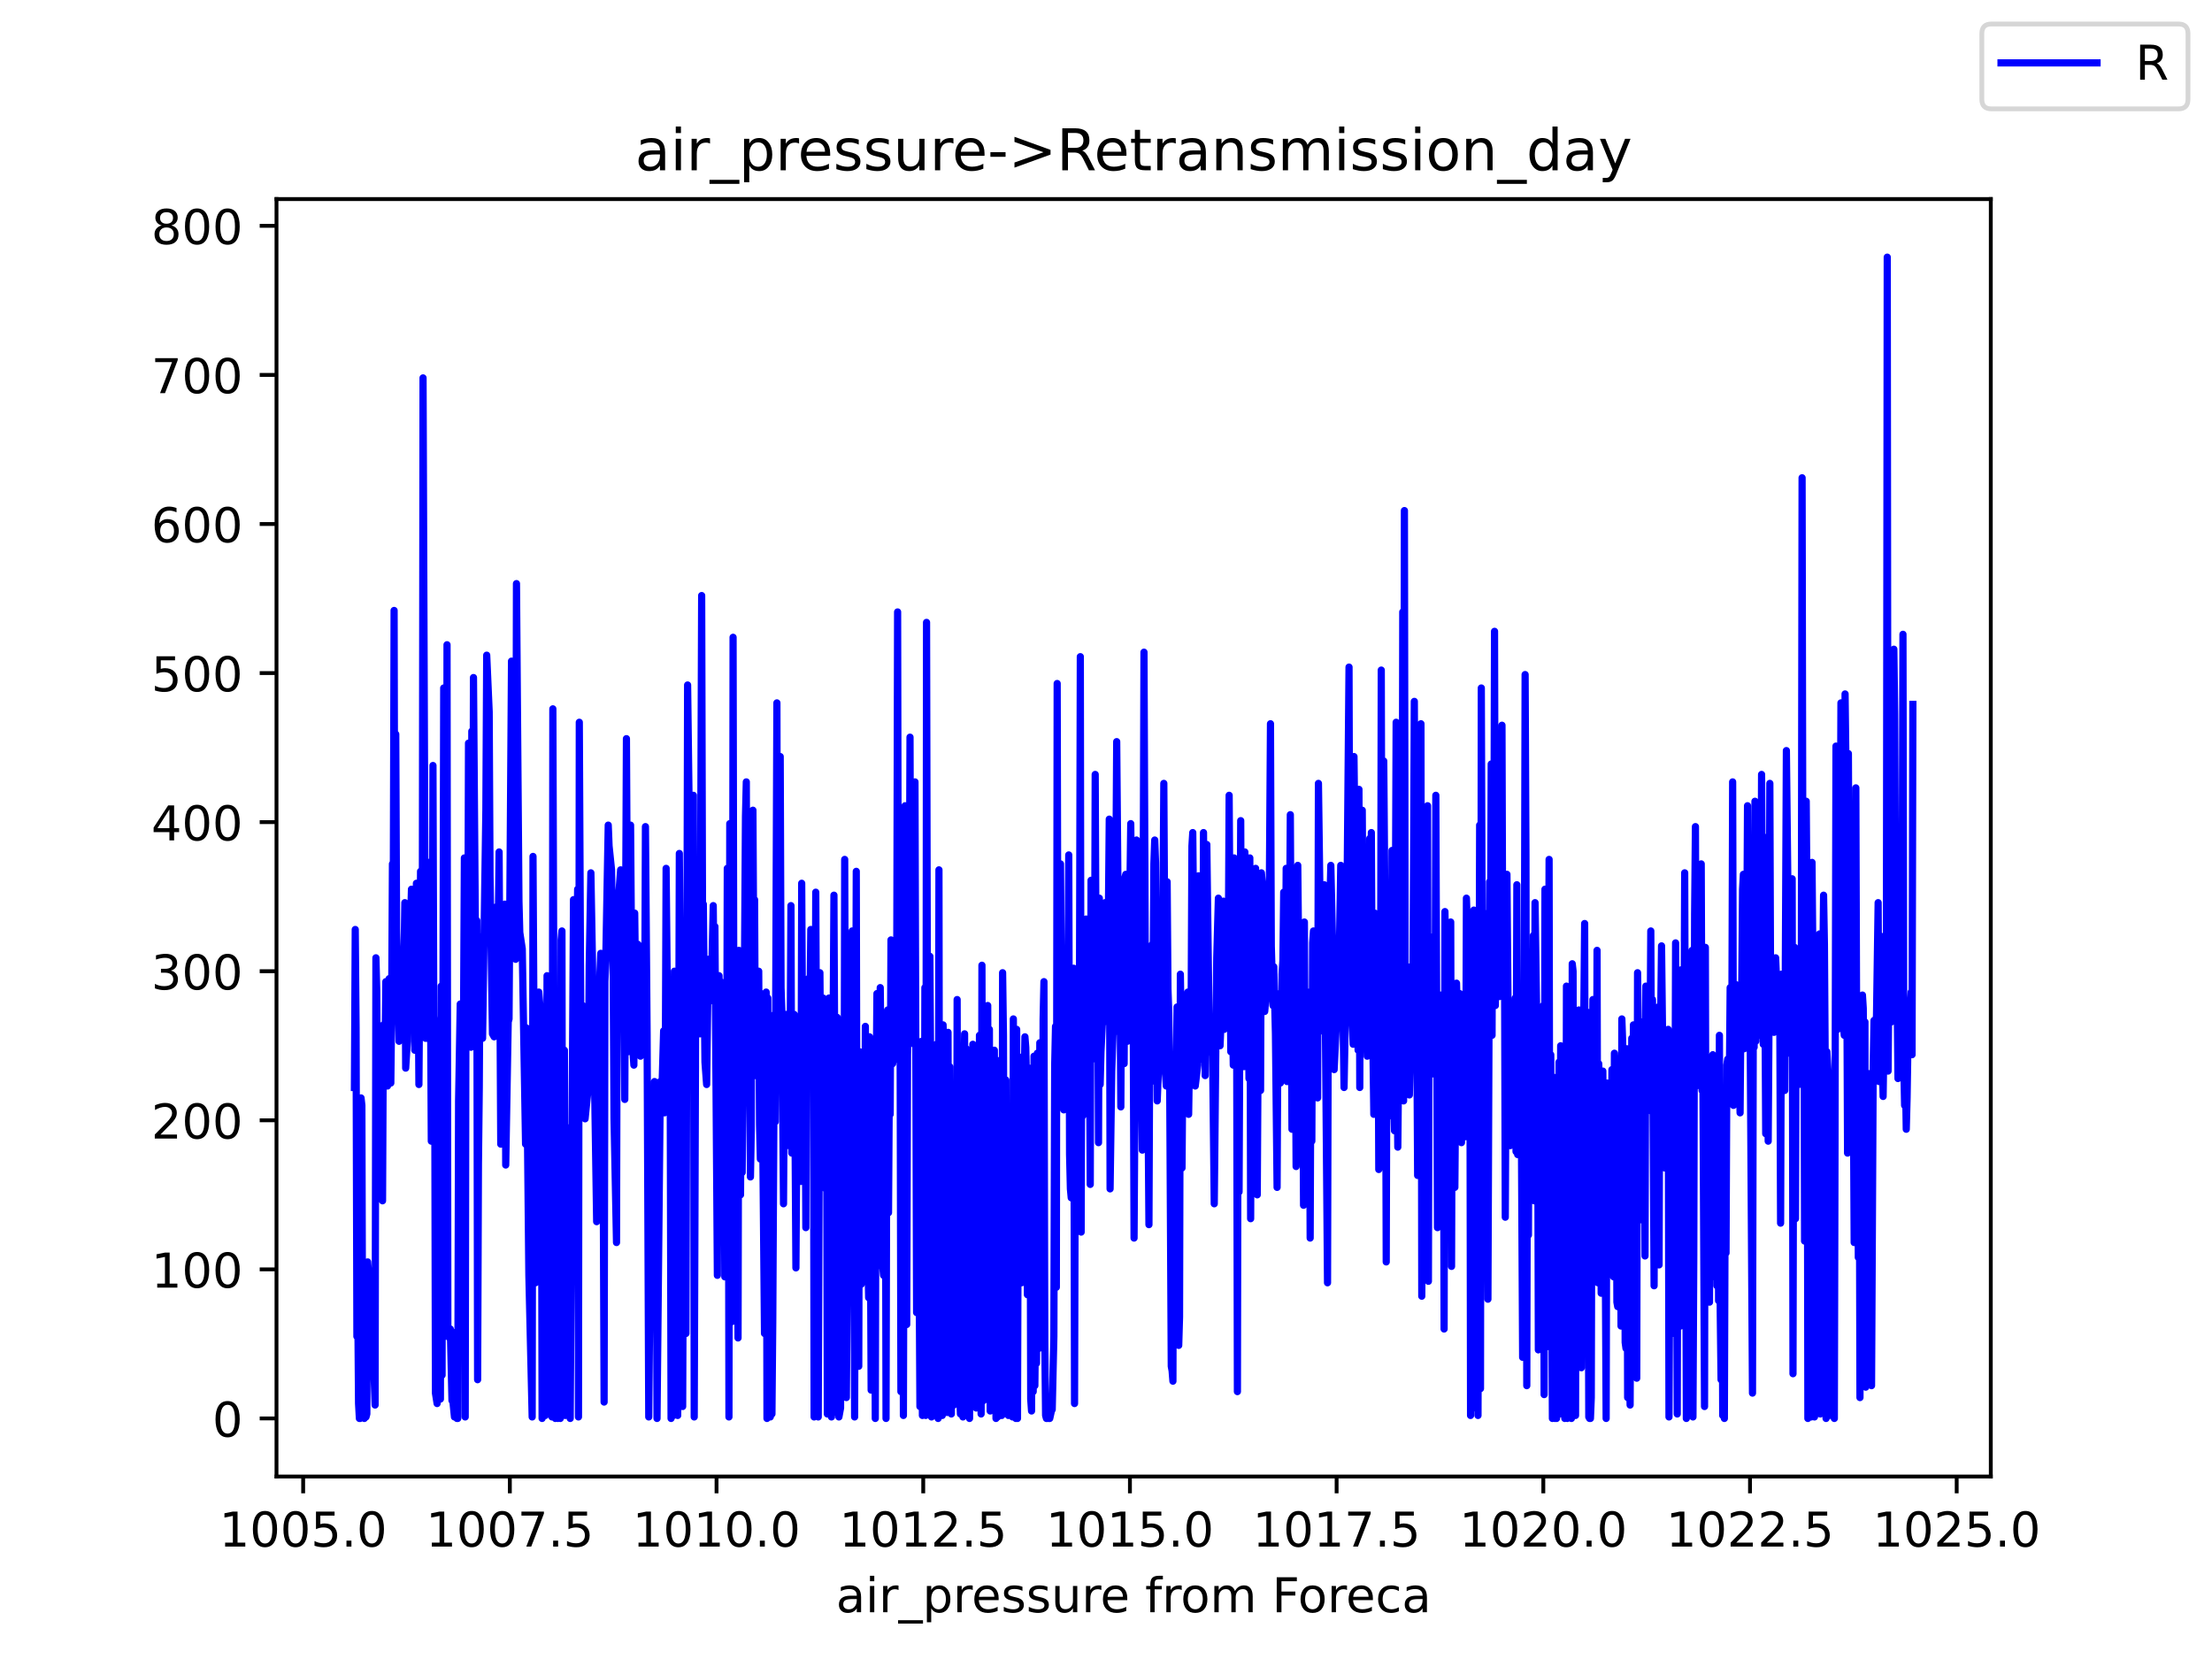 <?xml version="1.0" encoding="utf-8" standalone="no"?>
<!DOCTYPE svg PUBLIC "-//W3C//DTD SVG 1.1//EN"
  "http://www.w3.org/Graphics/SVG/1.1/DTD/svg11.dtd">
<!-- Created with matplotlib (https://matplotlib.org/) -->
<svg height="345.6pt" version="1.1" viewBox="0 0 460.8 345.6" width="460.8pt" xmlns="http://www.w3.org/2000/svg" xmlns:xlink="http://www.w3.org/1999/xlink">
 <defs>
  <style type="text/css">*{stroke-linecap:butt;stroke-linejoin:round;}</style>
 </defs>
 <g id="figure_1">
  <g id="patch_1">
   <path d="M 0 345.6 
L 460.8 345.6 
L 460.8 0 
L 0 0 
z
" style="fill:#ffffff;"/>
  </g>
  <g id="axes_1">
   <g id="patch_2">
    <path d="M 57.6 307.584 
L 414.72 307.584 
L 414.72 41.472 
L 57.6 41.472 
z
" style="fill:#ffffff;"/>
   </g>
   <g id="matplotlib.axis_1">
    <g id="xtick_1">
     <g id="line2d_1">
      <defs>
       <path d="M 0 0 
L 0 3.5 
" id="m74d2230167" style="stroke:#000000;stroke-width:0.8;"/>
      </defs>
      <g>
       <use style="stroke:#000000;stroke-width:0.8;" x="63.154" xlink:href="#m74d2230167" y="307.584"/>
      </g>
     </g>
     <g id="text_1">
      <!-- 1005.0 -->
      <g transform="translate(45.659 322.182)scale(0.1 -0.1)">
       <defs>
        <path d="M 12.406 8.297 
L 28.516 8.297 
L 28.516 63.922 
L 10.984 60.406 
L 10.984 69.391 
L 28.422 72.906 
L 38.281 72.906 
L 38.281 8.297 
L 54.391 8.297 
L 54.391 0 
L 12.406 0 
z
" id="DejaVuSans-49"/>
        <path d="M 31.781 66.406 
Q 24.172 66.406 20.328 58.906 
Q 16.5 51.422 16.5 36.375 
Q 16.5 21.391 20.328 13.891 
Q 24.172 6.391 31.781 6.391 
Q 39.453 6.391 43.281 13.891 
Q 47.125 21.391 47.125 36.375 
Q 47.125 51.422 43.281 58.906 
Q 39.453 66.406 31.781 66.406 
z
M 31.781 74.219 
Q 44.047 74.219 50.516 64.516 
Q 56.984 54.828 56.984 36.375 
Q 56.984 17.969 50.516 8.266 
Q 44.047 -1.422 31.781 -1.422 
Q 19.531 -1.422 13.062 8.266 
Q 6.594 17.969 6.594 36.375 
Q 6.594 54.828 13.062 64.516 
Q 19.531 74.219 31.781 74.219 
z
" id="DejaVuSans-48"/>
        <path d="M 10.797 72.906 
L 49.516 72.906 
L 49.516 64.594 
L 19.828 64.594 
L 19.828 46.734 
Q 21.969 47.469 24.109 47.828 
Q 26.266 48.188 28.422 48.188 
Q 40.625 48.188 47.75 41.5 
Q 54.891 34.812 54.891 23.391 
Q 54.891 11.625 47.562 5.094 
Q 40.234 -1.422 26.906 -1.422 
Q 22.312 -1.422 17.547 -0.641 
Q 12.797 0.141 7.719 1.703 
L 7.719 11.625 
Q 12.109 9.234 16.797 8.062 
Q 21.484 6.891 26.703 6.891 
Q 35.156 6.891 40.078 11.328 
Q 45.016 15.766 45.016 23.391 
Q 45.016 31 40.078 35.438 
Q 35.156 39.891 26.703 39.891 
Q 22.75 39.891 18.812 39.016 
Q 14.891 38.141 10.797 36.281 
z
" id="DejaVuSans-53"/>
        <path d="M 10.688 12.406 
L 21 12.406 
L 21 0 
L 10.688 0 
z
" id="DejaVuSans-46"/>
       </defs>
       <use xlink:href="#DejaVuSans-49"/>
       <use x="63.623" xlink:href="#DejaVuSans-48"/>
       <use x="127.246" xlink:href="#DejaVuSans-48"/>
       <use x="190.869" xlink:href="#DejaVuSans-53"/>
       <use x="254.492" xlink:href="#DejaVuSans-46"/>
       <use x="286.279" xlink:href="#DejaVuSans-48"/>
      </g>
     </g>
    </g>
    <g id="xtick_2">
     <g id="line2d_2">
      <g>
       <use style="stroke:#000000;stroke-width:0.8;" x="106.212" xlink:href="#m74d2230167" y="307.584"/>
      </g>
     </g>
     <g id="text_2">
      <!-- 1007.5 -->
      <g transform="translate(88.717 322.182)scale(0.1 -0.1)">
       <defs>
        <path d="M 8.203 72.906 
L 55.078 72.906 
L 55.078 68.703 
L 28.609 0 
L 18.312 0 
L 43.219 64.594 
L 8.203 64.594 
z
" id="DejaVuSans-55"/>
       </defs>
       <use xlink:href="#DejaVuSans-49"/>
       <use x="63.623" xlink:href="#DejaVuSans-48"/>
       <use x="127.246" xlink:href="#DejaVuSans-48"/>
       <use x="190.869" xlink:href="#DejaVuSans-55"/>
       <use x="254.492" xlink:href="#DejaVuSans-46"/>
       <use x="286.279" xlink:href="#DejaVuSans-53"/>
      </g>
     </g>
    </g>
    <g id="xtick_3">
     <g id="line2d_3">
      <g>
       <use style="stroke:#000000;stroke-width:0.8;" x="149.27" xlink:href="#m74d2230167" y="307.584"/>
      </g>
     </g>
     <g id="text_3">
      <!-- 1010.0 -->
      <g transform="translate(131.774 322.182)scale(0.1 -0.1)">
       <use xlink:href="#DejaVuSans-49"/>
       <use x="63.623" xlink:href="#DejaVuSans-48"/>
       <use x="127.246" xlink:href="#DejaVuSans-49"/>
       <use x="190.869" xlink:href="#DejaVuSans-48"/>
       <use x="254.492" xlink:href="#DejaVuSans-46"/>
       <use x="286.279" xlink:href="#DejaVuSans-48"/>
      </g>
     </g>
    </g>
    <g id="xtick_4">
     <g id="line2d_4">
      <g>
       <use style="stroke:#000000;stroke-width:0.8;" x="192.327" xlink:href="#m74d2230167" y="307.584"/>
      </g>
     </g>
     <g id="text_4">
      <!-- 1012.5 -->
      <g transform="translate(174.832 322.182)scale(0.1 -0.1)">
       <defs>
        <path d="M 19.188 8.297 
L 53.609 8.297 
L 53.609 0 
L 7.328 0 
L 7.328 8.297 
Q 12.938 14.109 22.625 23.891 
Q 32.328 33.688 34.812 36.531 
Q 39.547 41.844 41.422 45.531 
Q 43.312 49.219 43.312 52.781 
Q 43.312 58.594 39.234 62.25 
Q 35.156 65.922 28.609 65.922 
Q 23.969 65.922 18.812 64.312 
Q 13.672 62.703 7.812 59.422 
L 7.812 69.391 
Q 13.766 71.781 18.938 73 
Q 24.125 74.219 28.422 74.219 
Q 39.75 74.219 46.484 68.547 
Q 53.219 62.891 53.219 53.422 
Q 53.219 48.922 51.531 44.891 
Q 49.859 40.875 45.406 35.406 
Q 44.188 33.984 37.641 27.219 
Q 31.109 20.453 19.188 8.297 
z
" id="DejaVuSans-50"/>
       </defs>
       <use xlink:href="#DejaVuSans-49"/>
       <use x="63.623" xlink:href="#DejaVuSans-48"/>
       <use x="127.246" xlink:href="#DejaVuSans-49"/>
       <use x="190.869" xlink:href="#DejaVuSans-50"/>
       <use x="254.492" xlink:href="#DejaVuSans-46"/>
       <use x="286.279" xlink:href="#DejaVuSans-53"/>
      </g>
     </g>
    </g>
    <g id="xtick_5">
     <g id="line2d_5">
      <g>
       <use style="stroke:#000000;stroke-width:0.8;" x="235.385" xlink:href="#m74d2230167" y="307.584"/>
      </g>
     </g>
     <g id="text_5">
      <!-- 1015.0 -->
      <g transform="translate(217.89 322.182)scale(0.1 -0.1)">
       <use xlink:href="#DejaVuSans-49"/>
       <use x="63.623" xlink:href="#DejaVuSans-48"/>
       <use x="127.246" xlink:href="#DejaVuSans-49"/>
       <use x="190.869" xlink:href="#DejaVuSans-53"/>
       <use x="254.492" xlink:href="#DejaVuSans-46"/>
       <use x="286.279" xlink:href="#DejaVuSans-48"/>
      </g>
     </g>
    </g>
    <g id="xtick_6">
     <g id="line2d_6">
      <g>
       <use style="stroke:#000000;stroke-width:0.8;" x="278.443" xlink:href="#m74d2230167" y="307.584"/>
      </g>
     </g>
     <g id="text_6">
      <!-- 1017.5 -->
      <g transform="translate(260.947 322.182)scale(0.1 -0.1)">
       <use xlink:href="#DejaVuSans-49"/>
       <use x="63.623" xlink:href="#DejaVuSans-48"/>
       <use x="127.246" xlink:href="#DejaVuSans-49"/>
       <use x="190.869" xlink:href="#DejaVuSans-55"/>
       <use x="254.492" xlink:href="#DejaVuSans-46"/>
       <use x="286.279" xlink:href="#DejaVuSans-53"/>
      </g>
     </g>
    </g>
    <g id="xtick_7">
     <g id="line2d_7">
      <g>
       <use style="stroke:#000000;stroke-width:0.8;" x="321.5" xlink:href="#m74d2230167" y="307.584"/>
      </g>
     </g>
     <g id="text_7">
      <!-- 1020.0 -->
      <g transform="translate(304.005 322.182)scale(0.1 -0.1)">
       <use xlink:href="#DejaVuSans-49"/>
       <use x="63.623" xlink:href="#DejaVuSans-48"/>
       <use x="127.246" xlink:href="#DejaVuSans-50"/>
       <use x="190.869" xlink:href="#DejaVuSans-48"/>
       <use x="254.492" xlink:href="#DejaVuSans-46"/>
       <use x="286.279" xlink:href="#DejaVuSans-48"/>
      </g>
     </g>
    </g>
    <g id="xtick_8">
     <g id="line2d_8">
      <g>
       <use style="stroke:#000000;stroke-width:0.8;" x="364.558" xlink:href="#m74d2230167" y="307.584"/>
      </g>
     </g>
     <g id="text_8">
      <!-- 1022.5 -->
      <g transform="translate(347.063 322.182)scale(0.1 -0.1)">
       <use xlink:href="#DejaVuSans-49"/>
       <use x="63.623" xlink:href="#DejaVuSans-48"/>
       <use x="127.246" xlink:href="#DejaVuSans-50"/>
       <use x="190.869" xlink:href="#DejaVuSans-50"/>
       <use x="254.492" xlink:href="#DejaVuSans-46"/>
       <use x="286.279" xlink:href="#DejaVuSans-53"/>
      </g>
     </g>
    </g>
    <g id="xtick_9">
     <g id="line2d_9">
      <g>
       <use style="stroke:#000000;stroke-width:0.8;" x="407.615" xlink:href="#m74d2230167" y="307.584"/>
      </g>
     </g>
     <g id="text_9">
      <!-- 1025.0 -->
      <g transform="translate(390.12 322.182)scale(0.1 -0.1)">
       <use xlink:href="#DejaVuSans-49"/>
       <use x="63.623" xlink:href="#DejaVuSans-48"/>
       <use x="127.246" xlink:href="#DejaVuSans-50"/>
       <use x="190.869" xlink:href="#DejaVuSans-53"/>
       <use x="254.492" xlink:href="#DejaVuSans-46"/>
       <use x="286.279" xlink:href="#DejaVuSans-48"/>
      </g>
     </g>
    </g>
    <g id="text_10">
     <!-- air_pressure from Foreca -->
     <g transform="translate(174.162 335.861)scale(0.1 -0.1)">
      <defs>
       <path d="M 34.281 27.484 
Q 23.391 27.484 19.188 25 
Q 14.984 22.516 14.984 16.5 
Q 14.984 11.719 18.141 8.906 
Q 21.297 6.109 26.703 6.109 
Q 34.188 6.109 38.703 11.406 
Q 43.219 16.703 43.219 25.484 
L 43.219 27.484 
z
M 52.203 31.203 
L 52.203 0 
L 43.219 0 
L 43.219 8.297 
Q 40.141 3.328 35.547 0.953 
Q 30.953 -1.422 24.312 -1.422 
Q 15.922 -1.422 10.953 3.297 
Q 6 8.016 6 15.922 
Q 6 25.141 12.172 29.828 
Q 18.359 34.516 30.609 34.516 
L 43.219 34.516 
L 43.219 35.406 
Q 43.219 41.609 39.141 45 
Q 35.062 48.391 27.688 48.391 
Q 23 48.391 18.547 47.266 
Q 14.109 46.141 10.016 43.891 
L 10.016 52.203 
Q 14.938 54.109 19.578 55.047 
Q 24.219 56 28.609 56 
Q 40.484 56 46.344 49.844 
Q 52.203 43.703 52.203 31.203 
z
" id="DejaVuSans-97"/>
       <path d="M 9.422 54.688 
L 18.406 54.688 
L 18.406 0 
L 9.422 0 
z
M 9.422 75.984 
L 18.406 75.984 
L 18.406 64.594 
L 9.422 64.594 
z
" id="DejaVuSans-105"/>
       <path d="M 41.109 46.297 
Q 39.594 47.172 37.812 47.578 
Q 36.031 48 33.891 48 
Q 26.266 48 22.188 43.047 
Q 18.109 38.094 18.109 28.812 
L 18.109 0 
L 9.078 0 
L 9.078 54.688 
L 18.109 54.688 
L 18.109 46.188 
Q 20.953 51.172 25.484 53.578 
Q 30.031 56 36.531 56 
Q 37.453 56 38.578 55.875 
Q 39.703 55.766 41.062 55.516 
z
" id="DejaVuSans-114"/>
       <path d="M 50.984 -16.609 
L 50.984 -23.578 
L -0.984 -23.578 
L -0.984 -16.609 
z
" id="DejaVuSans-95"/>
       <path d="M 18.109 8.203 
L 18.109 -20.797 
L 9.078 -20.797 
L 9.078 54.688 
L 18.109 54.688 
L 18.109 46.391 
Q 20.953 51.266 25.266 53.625 
Q 29.594 56 35.594 56 
Q 45.562 56 51.781 48.094 
Q 58.016 40.188 58.016 27.297 
Q 58.016 14.406 51.781 6.484 
Q 45.562 -1.422 35.594 -1.422 
Q 29.594 -1.422 25.266 0.953 
Q 20.953 3.328 18.109 8.203 
z
M 48.688 27.297 
Q 48.688 37.203 44.609 42.844 
Q 40.531 48.484 33.406 48.484 
Q 26.266 48.484 22.188 42.844 
Q 18.109 37.203 18.109 27.297 
Q 18.109 17.391 22.188 11.75 
Q 26.266 6.109 33.406 6.109 
Q 40.531 6.109 44.609 11.75 
Q 48.688 17.391 48.688 27.297 
z
" id="DejaVuSans-112"/>
       <path d="M 56.203 29.594 
L 56.203 25.203 
L 14.891 25.203 
Q 15.484 15.922 20.484 11.062 
Q 25.484 6.203 34.422 6.203 
Q 39.594 6.203 44.453 7.469 
Q 49.312 8.734 54.109 11.281 
L 54.109 2.781 
Q 49.266 0.734 44.188 -0.344 
Q 39.109 -1.422 33.891 -1.422 
Q 20.797 -1.422 13.156 6.188 
Q 5.516 13.812 5.516 26.812 
Q 5.516 40.234 12.766 48.109 
Q 20.016 56 32.328 56 
Q 43.359 56 49.781 48.891 
Q 56.203 41.797 56.203 29.594 
z
M 47.219 32.234 
Q 47.125 39.594 43.094 43.984 
Q 39.062 48.391 32.422 48.391 
Q 24.906 48.391 20.391 44.141 
Q 15.875 39.891 15.188 32.172 
z
" id="DejaVuSans-101"/>
       <path d="M 44.281 53.078 
L 44.281 44.578 
Q 40.484 46.531 36.375 47.5 
Q 32.281 48.484 27.875 48.484 
Q 21.188 48.484 17.844 46.438 
Q 14.5 44.391 14.5 40.281 
Q 14.5 37.156 16.891 35.375 
Q 19.281 33.594 26.516 31.984 
L 29.594 31.297 
Q 39.156 29.25 43.188 25.516 
Q 47.219 21.781 47.219 15.094 
Q 47.219 7.469 41.188 3.016 
Q 35.156 -1.422 24.609 -1.422 
Q 20.219 -1.422 15.453 -0.562 
Q 10.688 0.297 5.422 2 
L 5.422 11.281 
Q 10.406 8.688 15.234 7.391 
Q 20.062 6.109 24.812 6.109 
Q 31.156 6.109 34.562 8.281 
Q 37.984 10.453 37.984 14.406 
Q 37.984 18.062 35.516 20.016 
Q 33.062 21.969 24.703 23.781 
L 21.578 24.516 
Q 13.234 26.266 9.516 29.906 
Q 5.812 33.547 5.812 39.891 
Q 5.812 47.609 11.281 51.797 
Q 16.75 56 26.812 56 
Q 31.781 56 36.172 55.266 
Q 40.578 54.547 44.281 53.078 
z
" id="DejaVuSans-115"/>
       <path d="M 8.5 21.578 
L 8.5 54.688 
L 17.484 54.688 
L 17.484 21.922 
Q 17.484 14.156 20.5 10.266 
Q 23.531 6.391 29.594 6.391 
Q 36.859 6.391 41.078 11.031 
Q 45.312 15.672 45.312 23.688 
L 45.312 54.688 
L 54.297 54.688 
L 54.297 0 
L 45.312 0 
L 45.312 8.406 
Q 42.047 3.422 37.719 1 
Q 33.406 -1.422 27.688 -1.422 
Q 18.266 -1.422 13.375 4.438 
Q 8.5 10.297 8.5 21.578 
z
M 31.109 56 
z
" id="DejaVuSans-117"/>
       <path id="DejaVuSans-32"/>
       <path d="M 37.109 75.984 
L 37.109 68.5 
L 28.516 68.5 
Q 23.688 68.5 21.797 66.547 
Q 19.922 64.594 19.922 59.516 
L 19.922 54.688 
L 34.719 54.688 
L 34.719 47.703 
L 19.922 47.703 
L 19.922 0 
L 10.891 0 
L 10.891 47.703 
L 2.297 47.703 
L 2.297 54.688 
L 10.891 54.688 
L 10.891 58.5 
Q 10.891 67.625 15.141 71.797 
Q 19.391 75.984 28.609 75.984 
z
" id="DejaVuSans-102"/>
       <path d="M 30.609 48.391 
Q 23.391 48.391 19.188 42.75 
Q 14.984 37.109 14.984 27.297 
Q 14.984 17.484 19.156 11.844 
Q 23.344 6.203 30.609 6.203 
Q 37.797 6.203 41.984 11.859 
Q 46.188 17.531 46.188 27.297 
Q 46.188 37.016 41.984 42.703 
Q 37.797 48.391 30.609 48.391 
z
M 30.609 56 
Q 42.328 56 49.016 48.375 
Q 55.719 40.766 55.719 27.297 
Q 55.719 13.875 49.016 6.219 
Q 42.328 -1.422 30.609 -1.422 
Q 18.844 -1.422 12.172 6.219 
Q 5.516 13.875 5.516 27.297 
Q 5.516 40.766 12.172 48.375 
Q 18.844 56 30.609 56 
z
" id="DejaVuSans-111"/>
       <path d="M 52 44.188 
Q 55.375 50.25 60.062 53.125 
Q 64.75 56 71.094 56 
Q 79.641 56 84.281 50.016 
Q 88.922 44.047 88.922 33.016 
L 88.922 0 
L 79.891 0 
L 79.891 32.719 
Q 79.891 40.578 77.094 44.375 
Q 74.312 48.188 68.609 48.188 
Q 61.625 48.188 57.562 43.547 
Q 53.516 38.922 53.516 30.906 
L 53.516 0 
L 44.484 0 
L 44.484 32.719 
Q 44.484 40.625 41.703 44.406 
Q 38.922 48.188 33.109 48.188 
Q 26.219 48.188 22.156 43.531 
Q 18.109 38.875 18.109 30.906 
L 18.109 0 
L 9.078 0 
L 9.078 54.688 
L 18.109 54.688 
L 18.109 46.188 
Q 21.188 51.219 25.484 53.609 
Q 29.781 56 35.688 56 
Q 41.656 56 45.828 52.969 
Q 50 49.953 52 44.188 
z
" id="DejaVuSans-109"/>
       <path d="M 9.812 72.906 
L 51.703 72.906 
L 51.703 64.594 
L 19.672 64.594 
L 19.672 43.109 
L 48.578 43.109 
L 48.578 34.812 
L 19.672 34.812 
L 19.672 0 
L 9.812 0 
z
" id="DejaVuSans-70"/>
       <path d="M 48.781 52.594 
L 48.781 44.188 
Q 44.969 46.297 41.141 47.344 
Q 37.312 48.391 33.406 48.391 
Q 24.656 48.391 19.812 42.844 
Q 14.984 37.312 14.984 27.297 
Q 14.984 17.281 19.812 11.734 
Q 24.656 6.203 33.406 6.203 
Q 37.312 6.203 41.141 7.25 
Q 44.969 8.297 48.781 10.406 
L 48.781 2.094 
Q 45.016 0.344 40.984 -0.531 
Q 36.969 -1.422 32.422 -1.422 
Q 20.062 -1.422 12.781 6.344 
Q 5.516 14.109 5.516 27.297 
Q 5.516 40.672 12.859 48.328 
Q 20.219 56 33.016 56 
Q 37.156 56 41.109 55.141 
Q 45.062 54.297 48.781 52.594 
z
" id="DejaVuSans-99"/>
      </defs>
      <use xlink:href="#DejaVuSans-97"/>
      <use x="61.279" xlink:href="#DejaVuSans-105"/>
      <use x="89.062" xlink:href="#DejaVuSans-114"/>
      <use x="130.176" xlink:href="#DejaVuSans-95"/>
      <use x="180.176" xlink:href="#DejaVuSans-112"/>
      <use x="243.652" xlink:href="#DejaVuSans-114"/>
      <use x="282.516" xlink:href="#DejaVuSans-101"/>
      <use x="344.039" xlink:href="#DejaVuSans-115"/>
      <use x="396.139" xlink:href="#DejaVuSans-115"/>
      <use x="448.238" xlink:href="#DejaVuSans-117"/>
      <use x="511.617" xlink:href="#DejaVuSans-114"/>
      <use x="550.48" xlink:href="#DejaVuSans-101"/>
      <use x="612.004" xlink:href="#DejaVuSans-32"/>
      <use x="643.791" xlink:href="#DejaVuSans-102"/>
      <use x="678.996" xlink:href="#DejaVuSans-114"/>
      <use x="717.859" xlink:href="#DejaVuSans-111"/>
      <use x="779.041" xlink:href="#DejaVuSans-109"/>
      <use x="876.453" xlink:href="#DejaVuSans-32"/>
      <use x="908.24" xlink:href="#DejaVuSans-70"/>
      <use x="962.135" xlink:href="#DejaVuSans-111"/>
      <use x="1023.316" xlink:href="#DejaVuSans-114"/>
      <use x="1062.18" xlink:href="#DejaVuSans-101"/>
      <use x="1123.703" xlink:href="#DejaVuSans-99"/>
      <use x="1178.684" xlink:href="#DejaVuSans-97"/>
     </g>
    </g>
   </g>
   <g id="matplotlib.axis_2">
    <g id="ytick_1">
     <g id="line2d_10">
      <defs>
       <path d="M 0 0 
L -3.5 0 
" id="m51d44f9f7d" style="stroke:#000000;stroke-width:0.8;"/>
      </defs>
      <g>
       <use style="stroke:#000000;stroke-width:0.8;" x="57.6" xlink:href="#m51d44f9f7d" y="295.488"/>
      </g>
     </g>
     <g id="text_11">
      <!-- 0 -->
      <g transform="translate(44.237 299.287)scale(0.1 -0.1)">
       <use xlink:href="#DejaVuSans-48"/>
      </g>
     </g>
    </g>
    <g id="ytick_2">
     <g id="line2d_11">
      <g>
       <use style="stroke:#000000;stroke-width:0.8;" x="57.6" xlink:href="#m51d44f9f7d" y="264.433"/>
      </g>
     </g>
     <g id="text_12">
      <!-- 100 -->
      <g transform="translate(31.512 268.232)scale(0.1 -0.1)">
       <use xlink:href="#DejaVuSans-49"/>
       <use x="63.623" xlink:href="#DejaVuSans-48"/>
       <use x="127.246" xlink:href="#DejaVuSans-48"/>
      </g>
     </g>
    </g>
    <g id="ytick_3">
     <g id="line2d_12">
      <g>
       <use style="stroke:#000000;stroke-width:0.8;" x="57.6" xlink:href="#m51d44f9f7d" y="233.378"/>
      </g>
     </g>
     <g id="text_13">
      <!-- 200 -->
      <g transform="translate(31.512 237.177)scale(0.1 -0.1)">
       <use xlink:href="#DejaVuSans-50"/>
       <use x="63.623" xlink:href="#DejaVuSans-48"/>
       <use x="127.246" xlink:href="#DejaVuSans-48"/>
      </g>
     </g>
    </g>
    <g id="ytick_4">
     <g id="line2d_13">
      <g>
       <use style="stroke:#000000;stroke-width:0.8;" x="57.6" xlink:href="#m51d44f9f7d" y="202.322"/>
      </g>
     </g>
     <g id="text_14">
      <!-- 300 -->
      <g transform="translate(31.512 206.122)scale(0.1 -0.1)">
       <defs>
        <path d="M 40.578 39.312 
Q 47.656 37.797 51.625 33 
Q 55.609 28.219 55.609 21.188 
Q 55.609 10.406 48.188 4.484 
Q 40.766 -1.422 27.094 -1.422 
Q 22.516 -1.422 17.656 -0.516 
Q 12.797 0.391 7.625 2.203 
L 7.625 11.719 
Q 11.719 9.328 16.594 8.109 
Q 21.484 6.891 26.812 6.891 
Q 36.078 6.891 40.938 10.547 
Q 45.797 14.203 45.797 21.188 
Q 45.797 27.641 41.281 31.266 
Q 36.766 34.906 28.719 34.906 
L 20.219 34.906 
L 20.219 43.016 
L 29.109 43.016 
Q 36.375 43.016 40.234 45.922 
Q 44.094 48.828 44.094 54.297 
Q 44.094 59.906 40.109 62.906 
Q 36.141 65.922 28.719 65.922 
Q 24.656 65.922 20.016 65.031 
Q 15.375 64.156 9.812 62.312 
L 9.812 71.094 
Q 15.438 72.656 20.344 73.438 
Q 25.25 74.219 29.594 74.219 
Q 40.828 74.219 47.359 69.109 
Q 53.906 64.016 53.906 55.328 
Q 53.906 49.266 50.438 45.094 
Q 46.969 40.922 40.578 39.312 
z
" id="DejaVuSans-51"/>
       </defs>
       <use xlink:href="#DejaVuSans-51"/>
       <use x="63.623" xlink:href="#DejaVuSans-48"/>
       <use x="127.246" xlink:href="#DejaVuSans-48"/>
      </g>
     </g>
    </g>
    <g id="ytick_5">
     <g id="line2d_14">
      <g>
       <use style="stroke:#000000;stroke-width:0.8;" x="57.6" xlink:href="#m51d44f9f7d" y="171.267"/>
      </g>
     </g>
     <g id="text_15">
      <!-- 400 -->
      <g transform="translate(31.512 175.066)scale(0.1 -0.1)">
       <defs>
        <path d="M 37.797 64.312 
L 12.891 25.391 
L 37.797 25.391 
z
M 35.203 72.906 
L 47.609 72.906 
L 47.609 25.391 
L 58.016 25.391 
L 58.016 17.188 
L 47.609 17.188 
L 47.609 0 
L 37.797 0 
L 37.797 17.188 
L 4.891 17.188 
L 4.891 26.703 
z
" id="DejaVuSans-52"/>
       </defs>
       <use xlink:href="#DejaVuSans-52"/>
       <use x="63.623" xlink:href="#DejaVuSans-48"/>
       <use x="127.246" xlink:href="#DejaVuSans-48"/>
      </g>
     </g>
    </g>
    <g id="ytick_6">
     <g id="line2d_15">
      <g>
       <use style="stroke:#000000;stroke-width:0.8;" x="57.6" xlink:href="#m51d44f9f7d" y="140.212"/>
      </g>
     </g>
     <g id="text_16">
      <!-- 500 -->
      <g transform="translate(31.512 144.011)scale(0.1 -0.1)">
       <use xlink:href="#DejaVuSans-53"/>
       <use x="63.623" xlink:href="#DejaVuSans-48"/>
       <use x="127.246" xlink:href="#DejaVuSans-48"/>
      </g>
     </g>
    </g>
    <g id="ytick_7">
     <g id="line2d_16">
      <g>
       <use style="stroke:#000000;stroke-width:0.8;" x="57.6" xlink:href="#m51d44f9f7d" y="109.157"/>
      </g>
     </g>
     <g id="text_17">
      <!-- 600 -->
      <g transform="translate(31.512 112.956)scale(0.1 -0.1)">
       <defs>
        <path d="M 33.016 40.375 
Q 26.375 40.375 22.484 35.828 
Q 18.609 31.297 18.609 23.391 
Q 18.609 15.531 22.484 10.953 
Q 26.375 6.391 33.016 6.391 
Q 39.656 6.391 43.531 10.953 
Q 47.406 15.531 47.406 23.391 
Q 47.406 31.297 43.531 35.828 
Q 39.656 40.375 33.016 40.375 
z
M 52.594 71.297 
L 52.594 62.312 
Q 48.875 64.062 45.094 64.984 
Q 41.312 65.922 37.594 65.922 
Q 27.828 65.922 22.672 59.328 
Q 17.531 52.734 16.797 39.406 
Q 19.672 43.656 24.016 45.922 
Q 28.375 48.188 33.594 48.188 
Q 44.578 48.188 50.953 41.516 
Q 57.328 34.859 57.328 23.391 
Q 57.328 12.156 50.688 5.359 
Q 44.047 -1.422 33.016 -1.422 
Q 20.359 -1.422 13.672 8.266 
Q 6.984 17.969 6.984 36.375 
Q 6.984 53.656 15.188 63.938 
Q 23.391 74.219 37.203 74.219 
Q 40.922 74.219 44.703 73.484 
Q 48.484 72.75 52.594 71.297 
z
" id="DejaVuSans-54"/>
       </defs>
       <use xlink:href="#DejaVuSans-54"/>
       <use x="63.623" xlink:href="#DejaVuSans-48"/>
       <use x="127.246" xlink:href="#DejaVuSans-48"/>
      </g>
     </g>
    </g>
    <g id="ytick_8">
     <g id="line2d_17">
      <g>
       <use style="stroke:#000000;stroke-width:0.8;" x="57.6" xlink:href="#m51d44f9f7d" y="78.102"/>
      </g>
     </g>
     <g id="text_18">
      <!-- 700 -->
      <g transform="translate(31.512 81.901)scale(0.1 -0.1)">
       <use xlink:href="#DejaVuSans-55"/>
       <use x="63.623" xlink:href="#DejaVuSans-48"/>
       <use x="127.246" xlink:href="#DejaVuSans-48"/>
      </g>
     </g>
    </g>
    <g id="ytick_9">
     <g id="line2d_18">
      <g>
       <use style="stroke:#000000;stroke-width:0.8;" x="57.6" xlink:href="#m51d44f9f7d" y="47.046"/>
      </g>
     </g>
     <g id="text_19">
      <!-- 800 -->
      <g transform="translate(31.512 50.846)scale(0.1 -0.1)">
       <defs>
        <path d="M 31.781 34.625 
Q 24.75 34.625 20.719 30.859 
Q 16.703 27.094 16.703 20.516 
Q 16.703 13.922 20.719 10.156 
Q 24.75 6.391 31.781 6.391 
Q 38.812 6.391 42.859 10.172 
Q 46.922 13.969 46.922 20.516 
Q 46.922 27.094 42.891 30.859 
Q 38.875 34.625 31.781 34.625 
z
M 21.922 38.812 
Q 15.578 40.375 12.031 44.719 
Q 8.5 49.078 8.5 55.328 
Q 8.5 64.062 14.719 69.141 
Q 20.953 74.219 31.781 74.219 
Q 42.672 74.219 48.875 69.141 
Q 55.078 64.062 55.078 55.328 
Q 55.078 49.078 51.531 44.719 
Q 48 40.375 41.703 38.812 
Q 48.828 37.156 52.797 32.312 
Q 56.781 27.484 56.781 20.516 
Q 56.781 9.906 50.312 4.234 
Q 43.844 -1.422 31.781 -1.422 
Q 19.734 -1.422 13.25 4.234 
Q 6.781 9.906 6.781 20.516 
Q 6.781 27.484 10.781 32.312 
Q 14.797 37.156 21.922 38.812 
z
M 18.312 54.391 
Q 18.312 48.734 21.844 45.562 
Q 25.391 42.391 31.781 42.391 
Q 38.141 42.391 41.719 45.562 
Q 45.312 48.734 45.312 54.391 
Q 45.312 60.062 41.719 63.234 
Q 38.141 66.406 31.781 66.406 
Q 25.391 66.406 21.844 63.234 
Q 18.312 60.062 18.312 54.391 
z
" id="DejaVuSans-56"/>
       </defs>
       <use xlink:href="#DejaVuSans-56"/>
       <use x="63.623" xlink:href="#DejaVuSans-48"/>
       <use x="127.246" xlink:href="#DejaVuSans-48"/>
      </g>
     </g>
    </g>
   </g>
   <g id="line2d_19">
    <path clip-path="url(#p9f9344da6e)" d="M 73.833 226.545 
L 74.005 193.627 
L 74.177 214.123 
L 74.349 278.408 
L 74.522 270.954 
L 74.694 292.382 
L 74.866 295.488 
L 75.038 295.488 
L 75.211 228.719 
L 75.383 230.272 
L 75.555 291.451 
L 75.727 294.556 
L 75.899 295.488 
L 76.072 295.177 
L 76.244 295.177 
L 76.416 294.556 
L 76.588 262.88 
L 76.761 265.054 
L 76.933 264.743 
L 77.277 269.402 
L 77.45 268.159 
L 77.966 287.724 
L 78.138 292.693 
L 78.311 199.527 
L 78.483 206.36 
L 78.655 240.21 
L 78.827 220.024 
L 79 219.403 
L 79.172 215.366 
L 79.344 225.614 
L 79.516 214.744 
L 79.689 250.147 
L 79.861 213.502 
L 80.033 224.061 
L 80.205 220.024 
L 80.377 204.496 
L 80.722 226.235 
L 81.066 203.875 
L 81.411 225.614 
L 81.583 210.707 
L 81.755 179.963 
L 81.928 186.795 
L 82.1 127.169 
L 82.272 208.844 
L 82.444 152.945 
L 82.616 193.316 
L 83.133 216.918 
L 83.305 200.149 
L 83.65 213.192 
L 84.167 199.527 
L 84.339 188.037 
L 84.511 222.508 
L 84.855 216.918 
L 85.028 198.596 
L 85.372 197.043 
L 85.717 185.242 
L 85.889 210.086 
L 86.233 201.08 
L 86.406 218.782 
L 86.75 184 
L 87.094 202.012 
L 87.267 225.924 
L 87.611 181.515 
L 87.783 182.447 
L 87.956 213.813 
L 88.128 78.723 
L 88.645 216.297 
L 88.817 205.117 
L 88.989 216.297 
L 89.333 179.652 
L 89.678 205.738 
L 89.85 237.725 
L 90.022 221.887 
L 90.195 159.466 
L 90.367 211.639 
L 90.539 213.813 
L 90.711 290.209 
L 91.056 292.382 
L 91.4 289.588 
L 91.745 291.451 
L 91.917 205.428 
L 92.089 286.482 
L 92.434 143.318 
L 92.606 278.408 
L 92.95 276.234 
L 93.123 134.312 
L 93.295 278.097 
L 93.639 278.718 
L 93.811 276.855 
L 94.156 291.761 
L 94.328 291.761 
L 94.673 295.177 
L 94.845 294.556 
L 95.017 277.476 
L 95.189 295.488 
L 95.362 295.488 
L 95.534 229.34 
L 95.878 209.155 
L 96.395 244.868 
L 96.739 178.72 
L 96.912 295.177 
L 97.084 196.422 
L 97.256 180.584 
L 97.428 209.776 
L 97.601 154.808 
L 97.773 214.434 
L 97.945 207.912 
L 98.117 218.161 
L 98.289 152.324 
L 98.462 198.906 
L 98.634 141.144 
L 99.151 210.086 
L 99.323 191.764 
L 99.495 287.414 
L 99.667 242.384 
L 99.84 226.545 
L 100.012 195.18 
L 100.528 216.297 
L 101.217 168.783 
L 101.39 136.485 
L 101.906 148.286 
L 102.079 182.447 
L 102.595 215.366 
L 102.94 215.987 
L 103.284 188.969 
L 103.629 209.465 
L 103.973 177.478 
L 104.318 238.346 
L 104.662 227.167 
L 105.179 188.348 
L 105.351 242.694 
L 105.868 212.881 
L 106.04 212.26 
L 106.557 137.728 
L 106.729 178.41 
L 107.418 199.838 
L 107.59 121.579 
L 108.107 187.726 
L 108.279 194.248 
L 108.796 197.664 
L 109.484 238.346 
L 109.657 214.123 
L 110.173 265.675 
L 110.862 295.177 
L 111.035 178.41 
L 111.551 267.228 
L 112.24 206.67 
L 112.757 212.881 
L 112.929 295.488 
L 113.446 210.397 
L 113.618 294.867 
L 113.962 203.254 
L 114.307 292.382 
L 114.651 209.155 
L 114.996 295.177 
L 115.168 147.665 
L 115.685 295.488 
L 115.857 233.067 
L 116.201 295.488 
L 116.374 217.85 
L 116.718 295.488 
L 116.89 195.801 
L 117.063 193.937 
L 117.235 294.246 
L 117.579 218.782 
L 117.752 294.867 
L 118.268 293.935 
L 118.613 234.93 
L 118.785 295.488 
L 119.474 187.416 
L 119.818 191.764 
L 120.163 198.596 
L 120.335 185.242 
L 120.507 295.177 
L 120.679 150.46 
L 121.024 220.645 
L 121.368 209.465 
L 121.885 233.067 
L 122.574 226.235 
L 122.746 201.08 
L 123.091 181.826 
L 123.78 220.645 
L 124.296 254.495 
L 124.985 202.633 
L 125.157 198.596 
L 125.502 203.565 
L 125.846 292.072 
L 126.019 204.496 
L 126.191 200.149 
L 126.707 171.888 
L 126.88 176.236 
L 127.396 181.205 
L 127.741 203.254 
L 127.913 233.067 
L 128.43 258.843 
L 128.602 190.211 
L 129.291 181.205 
L 129.808 185.553 
L 130.152 229.03 
L 130.497 153.876 
L 130.841 219.092 
L 131.013 218.471 
L 131.358 171.888 
L 131.702 216.608 
L 132.047 221.887 
L 132.219 190.211 
L 132.563 218.782 
L 132.908 196.732 
L 133.424 220.024 
L 134.113 197.354 
L 134.286 216.918 
L 134.458 172.199 
L 134.802 215.366 
L 135.147 295.177 
L 135.491 256.048 
L 135.836 248.284 
L 136.18 274.06 
L 136.352 225.303 
L 136.697 245.489 
L 136.869 295.488 
L 137.558 225.303 
L 137.902 226.856 
L 138.247 214.744 
L 138.419 231.825 
L 138.591 223.75 
L 138.764 180.894 
L 139.108 216.297 
L 139.28 222.819 
L 139.453 211.018 
L 139.625 228.409 
L 139.797 295.488 
L 139.969 220.645 
L 140.314 294.867 
L 140.486 202.322 
L 140.83 278.097 
L 141.175 294.867 
L 141.519 177.789 
L 141.692 201.391 
L 141.864 292.693 
L 142.208 293.004 
L 142.553 206.36 
L 142.897 277.787 
L 143.242 142.696 
L 143.586 170.336 
L 143.931 226.235 
L 144.275 204.186 
L 144.447 165.677 
L 144.619 295.177 
L 144.964 197.975 
L 145.308 211.95 
L 145.825 215.366 
L 146.17 124.063 
L 146.342 188.969 
L 146.514 188.348 
L 146.858 221.266 
L 147.203 225.924 
L 147.547 199.838 
L 147.892 208.533 
L 148.236 204.186 
L 148.581 188.658 
L 148.753 205.738 
L 148.925 193.006 
L 149.442 265.675 
L 149.614 206.981 
L 149.786 203.254 
L 149.959 212.881 
L 150.131 204.496 
L 150.303 205.428 
L 150.648 248.905 
L 150.82 228.098 
L 150.992 265.986 
L 151.164 227.788 
L 151.336 245.8 
L 151.509 180.894 
L 151.681 192.385 
L 151.853 295.177 
L 152.025 171.578 
L 152.542 275.302 
L 152.714 132.759 
L 152.887 220.956 
L 153.059 218.161 
L 153.231 220.334 
L 153.403 213.192 
L 153.575 229.34 
L 153.748 278.718 
L 153.92 197.975 
L 154.092 245.8 
L 154.264 248.905 
L 154.437 220.024 
L 154.609 244.247 
L 154.781 222.198 
L 154.953 221.577 
L 155.298 170.025 
L 155.47 162.882 
L 155.642 225.303 
L 155.987 214.123 
L 156.159 222.508 
L 156.331 245.179 
L 156.503 235.241 
L 156.676 170.025 
L 156.848 168.783 
L 157.02 198.906 
L 157.192 187.416 
L 157.365 224.061 
L 157.537 211.328 
L 157.709 211.95 
L 157.881 210.707 
L 158.053 202.322 
L 158.226 234.309 
L 158.398 241.452 
L 158.57 206.981 
L 158.742 237.725 
L 158.915 239.899 
L 159.259 277.787 
L 159.431 216.608 
L 159.604 206.67 
L 159.776 295.488 
L 159.948 207.912 
L 160.12 293.625 
L 160.292 293.004 
L 160.465 295.177 
L 160.637 220.956 
L 160.809 294.556 
L 160.981 274.992 
L 161.326 211.328 
L 161.498 233.688 
L 161.843 146.423 
L 162.015 226.545 
L 162.531 157.603 
L 162.704 205.738 
L 162.876 210.707 
L 163.22 250.769 
L 163.393 223.44 
L 163.565 230.583 
L 163.737 211.328 
L 163.909 238.657 
L 164.082 213.502 
L 164.254 218.161 
L 164.426 211.95 
L 164.598 219.403 
L 164.77 188.658 
L 164.943 240.21 
L 165.115 233.378 
L 165.287 212.26 
L 165.459 211.328 
L 165.804 264.122 
L 166.148 215.676 
L 166.321 219.403 
L 166.665 213.192 
L 166.837 246.11 
L 167.009 184 
L 167.182 215.055 
L 167.354 214.744 
L 167.526 206.981 
L 167.698 218.161 
L 167.871 255.737 
L 168.043 206.049 
L 168.215 222.819 
L 168.387 203.875 
L 168.56 215.055 
L 168.732 210.397 
L 168.904 193.627 
L 169.076 225.303 
L 169.421 198.906 
L 169.593 295.177 
L 169.937 185.863 
L 170.454 295.177 
L 170.799 202.633 
L 170.971 222.819 
L 171.143 214.434 
L 171.315 233.067 
L 171.487 207.912 
L 171.66 224.372 
L 171.832 211.95 
L 172.004 247.663 
L 172.176 221.266 
L 172.349 294.556 
L 172.521 262.569 
L 172.693 207.912 
L 172.865 230.583 
L 173.038 222.198 
L 173.21 295.177 
L 173.382 228.409 
L 173.554 214.123 
L 173.726 186.484 
L 174.071 262.569 
L 174.243 294.246 
L 174.415 211.95 
L 174.588 285.55 
L 174.76 295.177 
L 175.104 293.314 
L 175.277 231.825 
L 175.449 215.987 
L 175.621 217.539 
L 175.793 263.812 
L 175.965 179.031 
L 176.31 291.14 
L 176.482 269.712 
L 176.654 198.285 
L 176.827 197.354 
L 176.999 206.049 
L 177.171 266.917 
L 177.516 193.937 
L 177.86 235.551 
L 178.032 295.177 
L 178.377 181.515 
L 178.549 259.464 
L 178.721 242.694 
L 178.893 284.619 
L 179.066 219.092 
L 179.41 267.538 
L 179.582 264.743 
L 179.927 243.315 
L 180.099 261.948 
L 180.271 213.813 
L 180.443 265.675 
L 180.616 221.266 
L 180.788 261.638 
L 180.96 270.333 
L 181.132 215.987 
L 181.477 289.588 
L 181.649 225.924 
L 181.821 226.856 
L 181.993 271.575 
L 182.166 245.489 
L 182.338 295.488 
L 182.51 227.788 
L 182.682 206.981 
L 183.199 235.551 
L 183.371 205.738 
L 183.544 222.198 
L 183.716 263.812 
L 183.888 263.812 
L 184.06 265.675 
L 184.232 219.713 
L 184.405 212.26 
L 184.577 295.488 
L 184.749 225.303 
L 184.921 210.397 
L 185.094 252.632 
L 185.266 224.993 
L 185.438 232.135 
L 185.61 195.801 
L 185.783 220.645 
L 185.955 221.577 
L 186.127 218.782 
L 186.299 212.26 
L 186.471 218.471 
L 186.644 195.801 
L 186.816 197.975 
L 186.988 127.479 
L 187.16 216.918 
L 187.333 220.956 
L 187.505 213.192 
L 187.677 289.898 
L 188.022 178.41 
L 188.194 294.867 
L 188.538 167.851 
L 188.883 275.923 
L 189.055 219.713 
L 189.399 200.459 
L 189.572 153.566 
L 189.744 209.776 
L 189.916 203.565 
L 190.433 217.539 
L 190.605 162.882 
L 190.949 273.439 
L 191.294 233.067 
L 191.638 293.004 
L 191.811 278.408 
L 191.983 216.918 
L 192.155 294.867 
L 192.327 218.471 
L 192.5 283.066 
L 192.672 205.738 
L 192.844 294.867 
L 193.016 129.653 
L 193.361 285.55 
L 193.705 199.217 
L 193.877 224.372 
L 194.05 295.177 
L 194.222 292.072 
L 194.566 226.235 
L 194.739 294.556 
L 194.911 287.724 
L 195.083 217.539 
L 195.255 293.935 
L 195.427 295.488 
L 195.6 181.205 
L 195.772 292.382 
L 196.116 294.867 
L 196.289 294.867 
L 196.461 213.502 
L 196.633 220.956 
L 196.805 293.004 
L 196.978 262.259 
L 197.15 291.761 
L 197.322 294.246 
L 197.494 215.055 
L 197.666 293.625 
L 197.839 222.198 
L 198.183 294.556 
L 198.355 225.924 
L 198.7 292.693 
L 199.044 229.962 
L 199.217 292.382 
L 199.389 208.223 
L 199.561 280.892 
L 199.733 272.197 
L 199.905 290.519 
L 200.078 294.556 
L 200.422 236.483 
L 200.594 295.177 
L 200.767 228.098 
L 200.939 215.366 
L 201.111 290.519 
L 201.283 218.471 
L 201.456 293.935 
L 201.8 254.806 
L 201.972 295.488 
L 202.144 227.788 
L 202.489 266.917 
L 202.661 217.539 
L 202.833 223.75 
L 203.006 274.37 
L 203.178 222.508 
L 203.35 293.314 
L 203.522 249.216 
L 203.867 290.83 
L 204.039 215.676 
L 204.211 238.968 
L 204.383 294.556 
L 204.556 201.08 
L 204.728 276.234 
L 204.9 291.761 
L 205.072 224.682 
L 205.245 224.993 
L 205.417 290.209 
L 205.589 221.266 
L 205.761 209.465 
L 205.934 282.445 
L 206.106 214.434 
L 206.278 293.935 
L 206.622 219.403 
L 206.795 233.999 
L 206.967 236.794 
L 207.139 218.782 
L 207.311 243.936 
L 207.484 295.488 
L 207.656 264.433 
L 207.828 295.177 
L 208 220.956 
L 208.173 242.694 
L 208.345 225.924 
L 208.517 294.867 
L 208.689 294.867 
L 208.861 202.633 
L 209.034 215.676 
L 209.206 271.575 
L 209.378 291.14 
L 209.55 224.993 
L 209.723 293.004 
L 209.895 293.004 
L 210.067 294.867 
L 210.239 253.253 
L 210.412 291.14 
L 210.584 266.607 
L 210.756 293.314 
L 210.928 295.177 
L 211.1 212.26 
L 211.273 294.867 
L 211.445 293.625 
L 211.617 295.488 
L 211.789 214.434 
L 211.962 295.488 
L 212.134 238.968 
L 212.306 232.135 
L 212.478 257.29 
L 212.651 225.303 
L 212.823 267.228 
L 212.995 224.372 
L 213.167 220.024 
L 213.339 226.545 
L 213.512 215.987 
L 213.684 218.161 
L 213.856 225.924 
L 214.028 269.712 
L 214.373 222.508 
L 214.545 224.372 
L 214.717 291.451 
L 214.89 293.935 
L 215.062 247.352 
L 215.234 289.898 
L 215.406 220.024 
L 215.578 288.656 
L 215.751 272.507 
L 215.923 283.998 
L 216.095 219.403 
L 216.267 242.384 
L 216.44 280.892 
L 216.612 217.229 
L 216.784 278.408 
L 216.956 217.85 
L 217.129 279.65 
L 217.301 212.26 
L 217.473 204.496 
L 217.645 279.029 
L 217.817 294.867 
L 217.99 295.488 
L 218.162 295.488 
L 218.334 295.177 
L 218.506 295.488 
L 218.679 295.488 
L 219.023 293.935 
L 219.195 293.625 
L 219.54 278.408 
L 219.712 221.887 
L 219.884 213.813 
L 220.056 268.159 
L 220.229 142.386 
L 220.401 218.782 
L 220.918 179.963 
L 221.09 205.738 
L 221.262 206.36 
L 221.434 208.844 
L 221.607 231.204 
L 221.779 224.993 
L 222.123 207.602 
L 222.295 212.571 
L 222.468 208.223 
L 222.64 178.099 
L 222.812 240.52 
L 222.984 247.663 
L 223.157 249.526 
L 223.329 220.024 
L 223.501 240.52 
L 223.673 201.701 
L 223.846 292.382 
L 224.018 229.34 
L 224.19 211.639 
L 224.362 221.887 
L 224.534 210.707 
L 224.707 217.229 
L 224.879 205.117 
L 225.051 136.796 
L 225.223 256.669 
L 225.396 196.422 
L 225.568 232.446 
L 225.74 224.372 
L 225.912 226.235 
L 226.257 191.453 
L 226.601 225.303 
L 226.773 221.266 
L 226.946 214.434 
L 227.118 246.731 
L 227.29 183.379 
L 227.635 220.645 
L 227.979 217.229 
L 228.151 161.33 
L 228.324 200.149 
L 228.668 198.906 
L 228.84 238.036 
L 229.012 187.105 
L 229.185 225.924 
L 229.357 219.092 
L 229.874 208.223 
L 230.046 212.881 
L 230.218 188.037 
L 230.39 189.9 
L 230.735 208.533 
L 231.079 170.646 
L 231.251 247.663 
L 231.596 223.129 
L 231.94 212.881 
L 232.113 211.95 
L 232.285 186.795 
L 232.457 181.826 
L 232.629 154.497 
L 233.146 215.055 
L 233.318 204.807 
L 233.49 230.583 
L 233.663 195.18 
L 234.179 221.577 
L 234.352 182.758 
L 234.524 182.137 
L 234.696 211.639 
L 234.868 216.918 
L 235.041 211.639 
L 235.557 171.578 
L 235.902 207.602 
L 236.074 212.881 
L 236.246 257.911 
L 236.763 174.994 
L 236.935 211.328 
L 237.107 198.285 
L 237.624 208.223 
L 237.968 239.589 
L 238.313 135.864 
L 238.657 218.782 
L 238.83 222.198 
L 239.002 210.707 
L 239.346 255.116 
L 239.518 213.502 
L 239.863 225.303 
L 240.035 196.732 
L 240.207 205.738 
L 240.38 179.963 
L 240.552 174.994 
L 240.724 179.652 
L 241.069 229.34 
L 241.585 215.987 
L 241.93 201.08 
L 242.102 211.95 
L 242.446 163.193 
L 242.791 223.75 
L 242.963 226.235 
L 243.135 183.689 
L 243.308 206.049 
L 243.48 211.018 
L 243.652 222.819 
L 243.996 284.619 
L 244.169 285.55 
L 244.341 287.724 
L 244.513 223.75 
L 244.685 275.923 
L 244.858 233.688 
L 245.03 225.303 
L 245.202 209.776 
L 245.374 216.918 
L 245.547 280.271 
L 245.719 274.37 
L 245.891 202.944 
L 246.063 215.055 
L 246.235 243.315 
L 246.408 221.266 
L 246.58 220.024 
L 246.752 215.366 
L 247.097 230.893 
L 247.441 206.67 
L 247.613 232.135 
L 247.786 220.334 
L 247.958 226.235 
L 248.13 211.95 
L 248.302 176.236 
L 248.474 173.441 
L 248.819 210.086 
L 248.991 226.235 
L 249.508 221.887 
L 249.68 182.447 
L 249.852 217.539 
L 250.197 220.645 
L 250.369 215.676 
L 250.541 220.334 
L 250.713 173.441 
L 251.058 224.061 
L 251.402 175.925 
L 251.919 216.608 
L 252.091 212.571 
L 252.608 220.024 
L 252.952 250.769 
L 253.469 199.527 
L 253.814 187.105 
L 254.158 217.85 
L 254.675 205.117 
L 254.847 187.726 
L 255.019 214.434 
L 255.364 212.571 
L 255.708 189.279 
L 255.88 198.906 
L 256.053 165.677 
L 256.397 219.092 
L 256.569 199.527 
L 256.914 221.887 
L 257.086 178.72 
L 257.43 205.738 
L 257.603 205.428 
L 257.775 289.898 
L 257.947 198.596 
L 258.119 248.284 
L 258.464 170.957 
L 258.636 219.092 
L 258.808 210.086 
L 258.981 211.639 
L 259.153 222.198 
L 259.325 177.478 
L 259.669 216.918 
L 259.842 184.31 
L 260.186 224.682 
L 260.358 178.72 
L 260.531 253.874 
L 260.703 209.465 
L 260.875 233.378 
L 261.047 204.807 
L 261.22 242.384 
L 261.392 243.315 
L 261.564 180.894 
L 261.908 248.905 
L 262.253 189.59 
L 262.597 227.167 
L 262.77 181.826 
L 262.942 183.689 
L 263.114 191.143 
L 263.286 207.291 
L 263.459 210.707 
L 263.803 206.981 
L 263.975 196.732 
L 264.32 201.08 
L 264.664 150.771 
L 264.836 197.043 
L 265.181 209.465 
L 265.353 201.391 
L 265.698 215.366 
L 266.042 247.352 
L 266.214 212.881 
L 266.386 224.061 
L 266.559 206.981 
L 266.731 225.614 
L 266.903 224.682 
L 267.075 202.944 
L 267.248 200.149 
L 267.42 185.863 
L 267.592 221.577 
L 267.764 209.465 
L 267.937 180.894 
L 268.109 225.303 
L 268.281 180.894 
L 268.453 180.894 
L 268.625 194.559 
L 268.798 169.714 
L 269.142 235.241 
L 269.314 193.006 
L 269.487 193.006 
L 269.659 197.664 
L 269.831 210.707 
L 270.003 243.005 
L 270.176 188.348 
L 270.348 180.273 
L 270.692 215.366 
L 271.037 197.975 
L 271.209 205.428 
L 271.381 218.782 
L 271.553 251.079 
L 271.726 192.074 
L 271.898 227.788 
L 272.07 224.061 
L 272.415 206.67 
L 272.587 216.297 
L 272.759 216.297 
L 272.931 257.911 
L 273.103 212.571 
L 273.276 237.725 
L 273.448 196.422 
L 273.62 193.937 
L 273.792 206.67 
L 273.965 205.738 
L 274.137 200.459 
L 274.309 202.322 
L 274.481 228.719 
L 274.654 163.193 
L 275.342 214.744 
L 275.515 192.695 
L 275.859 184.31 
L 276.548 267.228 
L 276.72 200.77 
L 277.237 180.273 
L 277.754 203.565 
L 277.926 222.819 
L 278.615 208.533 
L 278.787 211.639 
L 279.304 180.273 
L 279.993 226.545 
L 280.509 197.975 
L 281.026 138.97 
L 281.198 200.77 
L 281.887 217.539 
L 282.059 157.603 
L 282.576 202.322 
L 282.921 218.782 
L 283.093 164.435 
L 283.265 226.545 
L 283.437 176.857 
L 283.61 207.291 
L 283.782 168.783 
L 283.954 197.354 
L 284.298 198.596 
L 284.815 220.024 
L 284.987 203.565 
L 285.16 210.397 
L 285.332 174.683 
L 285.504 204.496 
L 285.676 173.441 
L 285.849 206.36 
L 286.193 232.135 
L 286.365 190.211 
L 286.537 205.738 
L 286.71 197.975 
L 287.054 201.08 
L 287.226 243.626 
L 287.399 221.887 
L 287.571 223.75 
L 287.743 139.591 
L 287.915 210.397 
L 288.26 158.535 
L 288.604 201.08 
L 288.776 262.88 
L 288.949 204.807 
L 289.121 186.795 
L 289.465 189.59 
L 289.638 200.77 
L 289.81 232.446 
L 289.982 177.168 
L 290.327 228.719 
L 290.499 235.551 
L 290.843 150.46 
L 291.015 222.508 
L 291.188 238.968 
L 291.36 221.266 
L 291.532 165.988 
L 291.704 196.732 
L 291.877 203.565 
L 292.049 221.887 
L 292.221 127.479 
L 292.393 229.34 
L 292.565 106.362 
L 292.738 215.987 
L 293.082 218.471 
L 293.254 201.391 
L 293.599 228.098 
L 293.771 219.713 
L 293.943 217.85 
L 294.116 202.633 
L 294.288 219.092 
L 294.632 146.112 
L 294.804 193.316 
L 295.149 215.676 
L 295.321 244.868 
L 295.493 193.316 
L 295.666 242.073 
L 296.01 150.771 
L 296.182 270.023 
L 296.527 214.744 
L 296.871 222.508 
L 297.043 186.484 
L 297.216 232.756 
L 297.388 167.851 
L 297.56 266.917 
L 297.732 199.217 
L 297.905 207.291 
L 298.077 204.186 
L 298.249 223.75 
L 298.421 195.18 
L 298.594 221.887 
L 298.938 216.608 
L 299.11 165.677 
L 299.455 255.737 
L 299.799 211.328 
L 300.144 207.291 
L 300.316 220.024 
L 300.66 210.397 
L 300.833 276.855 
L 301.005 189.9 
L 301.177 200.149 
L 301.349 202.944 
L 301.521 203.254 
L 301.694 203.875 
L 301.866 193.627 
L 302.038 213.192 
L 302.21 192.074 
L 302.383 263.812 
L 302.555 208.844 
L 302.727 207.912 
L 303.072 247.352 
L 303.416 204.807 
L 303.588 211.018 
L 303.76 211.639 
L 303.933 234.309 
L 304.105 206.981 
L 304.277 213.502 
L 304.449 238.036 
L 304.966 211.639 
L 305.138 208.844 
L 305.311 236.794 
L 305.483 187.105 
L 305.655 192.385 
L 305.827 227.788 
L 306.172 193.627 
L 306.344 294.867 
L 306.516 203.254 
L 306.688 210.707 
L 307.033 189.59 
L 307.205 211.639 
L 307.377 293.314 
L 307.55 209.776 
L 307.722 213.502 
L 307.894 294.867 
L 308.238 171.888 
L 308.411 289.277 
L 308.583 143.318 
L 308.755 195.18 
L 308.927 193.627 
L 309.1 190.211 
L 309.272 249.216 
L 309.444 221.577 
L 309.616 214.123 
L 309.961 270.644 
L 310.305 183.689 
L 310.477 205.428 
L 310.65 159.156 
L 310.822 215.676 
L 310.994 165.988 
L 311.166 193.006 
L 311.339 131.517 
L 311.511 209.465 
L 311.683 186.174 
L 312.028 202.944 
L 312.372 207.602 
L 312.544 193.316 
L 312.716 204.186 
L 312.889 151.081 
L 313.061 206.36 
L 313.405 193.627 
L 313.578 253.563 
L 313.922 182.137 
L 314.267 224.372 
L 314.439 227.477 
L 314.611 238.657 
L 314.783 216.297 
L 314.955 229.03 
L 315.128 227.167 
L 315.3 224.061 
L 315.644 207.912 
L 315.817 239.899 
L 315.989 184.31 
L 316.161 240.52 
L 316.333 237.104 
L 316.506 212.881 
L 316.678 209.776 
L 316.85 219.713 
L 317.194 282.755 
L 317.367 222.508 
L 317.539 210.707 
L 317.711 140.523 
L 317.883 178.099 
L 318.056 288.656 
L 318.228 212.26 
L 318.4 257.29 
L 318.572 208.223 
L 318.745 216.918 
L 318.917 198.285 
L 319.261 225.303 
L 319.433 194.869 
L 319.606 250.147 
L 319.778 188.037 
L 320.122 211.95 
L 320.295 214.744 
L 320.467 281.203 
L 320.811 211.018 
L 320.984 219.092 
L 321.328 265.675 
L 321.5 209.465 
L 321.672 290.519 
L 321.845 185.242 
L 322.017 208.223 
L 322.189 280.582 
L 322.361 190.211 
L 322.534 224.682 
L 322.706 179.031 
L 322.878 277.787 
L 323.05 219.713 
L 323.395 295.488 
L 323.567 224.372 
L 323.739 277.787 
L 323.911 295.488 
L 324.084 294.246 
L 324.256 295.488 
L 324.428 237.725 
L 324.6 285.55 
L 324.773 221.266 
L 324.945 294.556 
L 325.117 217.85 
L 325.289 227.477 
L 325.462 272.818 
L 325.634 219.713 
L 325.978 295.488 
L 326.15 288.656 
L 326.323 205.428 
L 326.495 295.488 
L 326.667 223.129 
L 327.012 275.302 
L 327.184 206.67 
L 327.356 295.488 
L 327.528 200.77 
L 327.701 202.322 
L 327.873 274.37 
L 328.045 236.794 
L 328.217 294.867 
L 328.389 218.471 
L 328.562 222.198 
L 328.734 279.029 
L 328.906 210.397 
L 329.078 263.191 
L 329.251 268.159 
L 329.423 284.929 
L 329.767 220.956 
L 329.94 210.707 
L 330.112 192.385 
L 330.284 269.402 
L 330.456 210.707 
L 330.628 219.092 
L 330.801 239.278 
L 330.973 295.177 
L 331.145 295.488 
L 331.317 295.488 
L 331.49 291.14 
L 331.662 223.75 
L 331.834 208.223 
L 332.006 263.191 
L 332.179 218.161 
L 332.351 220.024 
L 332.523 254.806 
L 332.695 197.975 
L 332.867 267.228 
L 333.04 221.577 
L 333.384 231.825 
L 333.556 269.402 
L 333.901 223.129 
L 334.073 246.421 
L 334.245 230.583 
L 334.59 295.488 
L 334.762 225.614 
L 334.934 254.495 
L 335.279 261.017 
L 335.451 226.545 
L 335.623 262.88 
L 335.795 222.819 
L 335.968 234.309 
L 336.14 265.986 
L 336.312 219.403 
L 336.484 222.819 
L 336.657 223.44 
L 336.829 271.265 
L 337.001 272.197 
L 337.173 222.198 
L 337.345 227.788 
L 337.518 222.508 
L 337.69 276.234 
L 337.862 212.26 
L 338.034 217.229 
L 338.207 226.235 
L 338.379 225.924 
L 338.551 279.65 
L 338.723 280.892 
L 338.896 218.471 
L 339.068 291.14 
L 339.24 237.104 
L 339.412 283.998 
L 339.584 292.693 
L 339.929 216.297 
L 340.101 250.147 
L 340.273 213.502 
L 340.446 216.608 
L 340.79 236.483 
L 340.962 287.103 
L 341.135 202.633 
L 341.307 215.366 
L 341.479 254.185 
L 341.651 239.899 
L 341.823 243.315 
L 341.996 212.881 
L 342.34 222.508 
L 342.512 224.372 
L 342.685 261.638 
L 342.857 205.428 
L 343.029 226.856 
L 343.374 209.465 
L 343.718 219.403 
L 343.89 193.937 
L 344.062 231.514 
L 344.235 208.223 
L 344.579 267.849 
L 344.751 213.192 
L 344.924 258.843 
L 345.096 240.831 
L 345.268 234.93 
L 345.44 209.776 
L 345.613 263.501 
L 345.785 212.26 
L 345.957 211.018 
L 346.129 197.043 
L 346.474 227.167 
L 346.646 220.956 
L 346.818 243.315 
L 346.99 220.334 
L 347.163 223.75 
L 347.335 233.999 
L 347.507 214.434 
L 347.679 295.177 
L 348.024 222.819 
L 348.196 220.024 
L 348.368 277.787 
L 348.54 269.712 
L 348.713 232.135 
L 348.885 251.39 
L 349.057 196.422 
L 349.402 294.556 
L 349.574 212.26 
L 349.746 226.545 
L 350.09 276.234 
L 350.263 202.012 
L 350.607 238.346 
L 350.779 225.303 
L 350.952 181.826 
L 351.296 295.488 
L 351.641 241.763 
L 351.813 293.625 
L 352.157 231.204 
L 352.329 234.93 
L 352.502 197.975 
L 352.674 295.177 
L 352.846 261.638 
L 353.018 190.521 
L 353.191 172.199 
L 353.363 226.235 
L 353.535 189.59 
L 353.707 225.924 
L 353.88 207.602 
L 354.052 207.912 
L 354.224 223.44 
L 354.396 179.963 
L 354.568 227.167 
L 354.741 224.061 
L 355.085 293.004 
L 355.257 197.354 
L 355.43 268.47 
L 355.602 225.614 
L 356.119 271.265 
L 356.291 229.962 
L 356.635 265.986 
L 356.807 219.713 
L 356.98 254.495 
L 357.152 220.956 
L 357.496 234.62 
L 357.669 267.849 
L 357.841 229.962 
L 358.013 270.954 
L 358.185 215.676 
L 358.358 273.128 
L 358.53 287.414 
L 358.702 250.769 
L 358.874 294.867 
L 359.046 249.216 
L 359.219 295.488 
L 359.391 244.868 
L 359.563 261.017 
L 359.735 221.887 
L 359.908 220.645 
L 360.08 220.645 
L 360.252 225.924 
L 360.424 205.738 
L 360.597 225.614 
L 360.769 215.987 
L 360.941 162.882 
L 361.113 230.272 
L 361.285 216.297 
L 361.458 213.192 
L 361.63 205.117 
L 361.974 225.924 
L 362.147 215.987 
L 362.491 231.825 
L 362.663 210.397 
L 362.836 205.738 
L 363.008 185.242 
L 363.18 182.137 
L 363.352 218.471 
L 363.524 200.149 
L 363.697 216.608 
L 363.869 198.906 
L 364.041 167.851 
L 364.213 208.223 
L 364.386 207.912 
L 364.558 210.397 
L 365.075 290.209 
L 365.247 208.533 
L 365.419 218.161 
L 365.591 166.919 
L 365.763 216.918 
L 365.936 169.714 
L 366.452 215.676 
L 366.797 202.012 
L 366.969 161.33 
L 367.314 217.539 
L 367.486 174.373 
L 367.83 236.173 
L 368.175 207.291 
L 368.347 237.725 
L 368.519 211.95 
L 368.691 163.193 
L 368.864 211.639 
L 369.036 207.912 
L 369.38 210.397 
L 369.553 215.055 
L 369.897 199.527 
L 370.241 207.602 
L 370.758 210.086 
L 370.93 254.806 
L 371.103 202.944 
L 371.447 223.44 
L 371.792 227.167 
L 372.136 156.361 
L 372.825 219.403 
L 373.169 216.608 
L 373.342 183.068 
L 373.514 286.171 
L 373.686 202.944 
L 373.858 197.354 
L 374.031 253.874 
L 374.203 200.459 
L 374.719 225.924 
L 374.892 206.36 
L 375.236 212.26 
L 375.408 99.53 
L 375.581 191.764 
L 375.753 183.379 
L 375.925 258.532 
L 376.27 166.919 
L 376.442 189.9 
L 376.614 295.488 
L 376.786 208.533 
L 377.131 194.869 
L 377.303 295.177 
L 377.475 179.652 
L 377.82 218.161 
L 377.992 295.177 
L 378.681 206.049 
L 378.853 212.881 
L 379.025 194.559 
L 379.197 294.556 
L 379.542 219.403 
L 379.886 186.484 
L 380.059 196.732 
L 380.231 222.508 
L 380.403 295.488 
L 380.575 219.092 
L 380.92 224.993 
L 381.092 294.867 
L 381.436 291.761 
L 381.609 294.556 
L 381.781 284.929 
L 382.125 295.488 
L 382.47 155.429 
L 382.642 171.578 
L 382.814 214.434 
L 383.159 169.404 
L 383.331 186.795 
L 383.503 146.423 
L 383.675 146.734 
L 384.02 213.502 
L 384.192 215.676 
L 384.364 144.56 
L 384.537 158.845 
L 384.881 240.21 
L 385.053 156.982 
L 385.398 239.589 
L 385.57 174.373 
L 385.742 223.129 
L 385.914 196.422 
L 386.259 258.843 
L 386.431 225.303 
L 386.603 164.125 
L 386.776 215.987 
L 386.948 211.328 
L 387.12 261.948 
L 387.292 222.198 
L 387.465 291.14 
L 387.637 213.192 
L 387.809 211.018 
L 387.981 207.291 
L 388.153 210.086 
L 388.326 240.21 
L 388.498 212.881 
L 388.67 288.966 
L 388.842 223.44 
L 389.015 225.924 
L 389.187 277.476 
L 389.359 232.135 
L 389.531 253.253 
L 389.704 226.235 
L 389.876 288.656 
L 390.22 222.198 
L 390.392 212.571 
L 390.737 213.192 
L 390.909 211.639 
L 391.254 188.037 
L 391.426 225.303 
L 391.598 194.869 
L 392.287 228.409 
L 392.459 216.918 
L 392.631 214.744 
L 392.976 198.285 
L 393.148 53.568 
L 393.32 223.129 
L 393.493 203.254 
L 393.837 196.732 
L 394.009 212.881 
L 394.182 175.304 
L 394.354 193.316 
L 394.526 135.243 
L 394.698 148.907 
L 394.87 186.795 
L 395.043 191.453 
L 395.387 224.682 
L 395.732 199.217 
L 395.904 210.397 
L 396.248 189.59 
L 396.421 132.138 
L 396.593 221.887 
L 396.765 230.272 
L 396.937 224.061 
L 397.109 235.241 
L 397.282 228.719 
L 397.454 217.539 
L 398.143 206.67 
L 398.315 219.713 
L 398.487 146.734 
L 398.487 146.734 
" style="fill:none;stroke:#0000ff;stroke-linecap:square;stroke-width:1.5;"/>
   </g>
   <g id="patch_3">
    <path d="M 57.6 307.584 
L 57.6 41.472 
" style="fill:none;stroke:#000000;stroke-linecap:square;stroke-linejoin:miter;stroke-width:0.8;"/>
   </g>
   <g id="patch_4">
    <path d="M 414.72 307.584 
L 414.72 41.472 
" style="fill:none;stroke:#000000;stroke-linecap:square;stroke-linejoin:miter;stroke-width:0.8;"/>
   </g>
   <g id="patch_5">
    <path d="M 57.6 307.584 
L 414.72 307.584 
" style="fill:none;stroke:#000000;stroke-linecap:square;stroke-linejoin:miter;stroke-width:0.8;"/>
   </g>
   <g id="patch_6">
    <path d="M 57.6 41.472 
L 414.72 41.472 
" style="fill:none;stroke:#000000;stroke-linecap:square;stroke-linejoin:miter;stroke-width:0.8;"/>
   </g>
   <g id="text_20">
    <!-- air_pressure-&gt;Retransmission_day -->
    <g transform="translate(132.292 35.472)scale(0.12 -0.12)">
     <defs>
      <path d="M 4.891 31.391 
L 31.203 31.391 
L 31.203 23.391 
L 4.891 23.391 
z
" id="DejaVuSans-45"/>
      <path d="M 10.594 49.219 
L 10.594 58.109 
L 73.188 35.406 
L 73.188 27.297 
L 10.594 4.594 
L 10.594 13.484 
L 60.891 31.297 
z
" id="DejaVuSans-62"/>
      <path d="M 44.391 34.188 
Q 47.562 33.109 50.562 29.594 
Q 53.562 26.078 56.594 19.922 
L 66.609 0 
L 56 0 
L 46.688 18.703 
Q 43.062 26.031 39.672 28.422 
Q 36.281 30.812 30.422 30.812 
L 19.672 30.812 
L 19.672 0 
L 9.812 0 
L 9.812 72.906 
L 32.078 72.906 
Q 44.578 72.906 50.734 67.672 
Q 56.891 62.453 56.891 51.906 
Q 56.891 45.016 53.688 40.469 
Q 50.484 35.938 44.391 34.188 
z
M 19.672 64.797 
L 19.672 38.922 
L 32.078 38.922 
Q 39.203 38.922 42.844 42.219 
Q 46.484 45.516 46.484 51.906 
Q 46.484 58.297 42.844 61.547 
Q 39.203 64.797 32.078 64.797 
z
" id="DejaVuSans-82"/>
      <path d="M 18.312 70.219 
L 18.312 54.688 
L 36.812 54.688 
L 36.812 47.703 
L 18.312 47.703 
L 18.312 18.016 
Q 18.312 11.328 20.141 9.422 
Q 21.969 7.516 27.594 7.516 
L 36.812 7.516 
L 36.812 0 
L 27.594 0 
Q 17.188 0 13.234 3.875 
Q 9.281 7.766 9.281 18.016 
L 9.281 47.703 
L 2.688 47.703 
L 2.688 54.688 
L 9.281 54.688 
L 9.281 70.219 
z
" id="DejaVuSans-116"/>
      <path d="M 54.891 33.016 
L 54.891 0 
L 45.906 0 
L 45.906 32.719 
Q 45.906 40.484 42.875 44.328 
Q 39.844 48.188 33.797 48.188 
Q 26.516 48.188 22.312 43.547 
Q 18.109 38.922 18.109 30.906 
L 18.109 0 
L 9.078 0 
L 9.078 54.688 
L 18.109 54.688 
L 18.109 46.188 
Q 21.344 51.125 25.703 53.562 
Q 30.078 56 35.797 56 
Q 45.219 56 50.047 50.172 
Q 54.891 44.344 54.891 33.016 
z
" id="DejaVuSans-110"/>
      <path d="M 45.406 46.391 
L 45.406 75.984 
L 54.391 75.984 
L 54.391 0 
L 45.406 0 
L 45.406 8.203 
Q 42.578 3.328 38.25 0.953 
Q 33.938 -1.422 27.875 -1.422 
Q 17.969 -1.422 11.734 6.484 
Q 5.516 14.406 5.516 27.297 
Q 5.516 40.188 11.734 48.094 
Q 17.969 56 27.875 56 
Q 33.938 56 38.25 53.625 
Q 42.578 51.266 45.406 46.391 
z
M 14.797 27.297 
Q 14.797 17.391 18.875 11.75 
Q 22.953 6.109 30.078 6.109 
Q 37.203 6.109 41.297 11.75 
Q 45.406 17.391 45.406 27.297 
Q 45.406 37.203 41.297 42.844 
Q 37.203 48.484 30.078 48.484 
Q 22.953 48.484 18.875 42.844 
Q 14.797 37.203 14.797 27.297 
z
" id="DejaVuSans-100"/>
      <path d="M 32.172 -5.078 
Q 28.375 -14.844 24.75 -17.812 
Q 21.141 -20.797 15.094 -20.797 
L 7.906 -20.797 
L 7.906 -13.281 
L 13.188 -13.281 
Q 16.891 -13.281 18.938 -11.516 
Q 21 -9.766 23.484 -3.219 
L 25.094 0.875 
L 2.984 54.688 
L 12.5 54.688 
L 29.594 11.922 
L 46.688 54.688 
L 56.203 54.688 
z
" id="DejaVuSans-121"/>
     </defs>
     <use xlink:href="#DejaVuSans-97"/>
     <use x="61.279" xlink:href="#DejaVuSans-105"/>
     <use x="89.062" xlink:href="#DejaVuSans-114"/>
     <use x="130.176" xlink:href="#DejaVuSans-95"/>
     <use x="180.176" xlink:href="#DejaVuSans-112"/>
     <use x="243.652" xlink:href="#DejaVuSans-114"/>
     <use x="282.516" xlink:href="#DejaVuSans-101"/>
     <use x="344.039" xlink:href="#DejaVuSans-115"/>
     <use x="396.139" xlink:href="#DejaVuSans-115"/>
     <use x="448.238" xlink:href="#DejaVuSans-117"/>
     <use x="511.617" xlink:href="#DejaVuSans-114"/>
     <use x="550.48" xlink:href="#DejaVuSans-101"/>
     <use x="612.004" xlink:href="#DejaVuSans-45"/>
     <use x="648.088" xlink:href="#DejaVuSans-62"/>
     <use x="731.877" xlink:href="#DejaVuSans-82"/>
     <use x="796.859" xlink:href="#DejaVuSans-101"/>
     <use x="858.383" xlink:href="#DejaVuSans-116"/>
     <use x="897.592" xlink:href="#DejaVuSans-114"/>
     <use x="938.705" xlink:href="#DejaVuSans-97"/>
     <use x="999.984" xlink:href="#DejaVuSans-110"/>
     <use x="1063.363" xlink:href="#DejaVuSans-115"/>
     <use x="1115.463" xlink:href="#DejaVuSans-109"/>
     <use x="1212.875" xlink:href="#DejaVuSans-105"/>
     <use x="1240.658" xlink:href="#DejaVuSans-115"/>
     <use x="1292.758" xlink:href="#DejaVuSans-115"/>
     <use x="1344.857" xlink:href="#DejaVuSans-105"/>
     <use x="1372.641" xlink:href="#DejaVuSans-111"/>
     <use x="1433.822" xlink:href="#DejaVuSans-110"/>
     <use x="1497.201" xlink:href="#DejaVuSans-95"/>
     <use x="1547.201" xlink:href="#DejaVuSans-100"/>
     <use x="1610.678" xlink:href="#DejaVuSans-97"/>
     <use x="1671.957" xlink:href="#DejaVuSans-121"/>
    </g>
   </g>
  </g>
  <g id="legend_1">
   <g id="patch_7">
    <path d="M 414.852 22.678 
L 453.8 22.678 
Q 455.8 22.678 455.8 20.678 
L 455.8 7 
Q 455.8 5 453.8 5 
L 414.852 5 
Q 412.852 5 412.852 7 
L 412.852 20.678 
Q 412.852 22.678 414.852 22.678 
z
" style="fill:#ffffff;opacity:0.8;stroke:#cccccc;stroke-linejoin:miter;"/>
   </g>
   <g id="line2d_20">
    <path d="M 416.852 13.098 
L 436.852 13.098 
" style="fill:none;stroke:#0000ff;stroke-linecap:square;stroke-width:1.5;"/>
   </g>
   <g id="line2d_21"/>
   <g id="text_21">
    <!-- R -->
    <g transform="translate(444.852 16.598)scale(0.1 -0.1)">
     <use xlink:href="#DejaVuSans-82"/>
    </g>
   </g>
  </g>
 </g>
 <defs>
  <clipPath id="p9f9344da6e">
   <rect height="266.112" width="357.12" x="57.6" y="41.472"/>
  </clipPath>
 </defs>
</svg>
